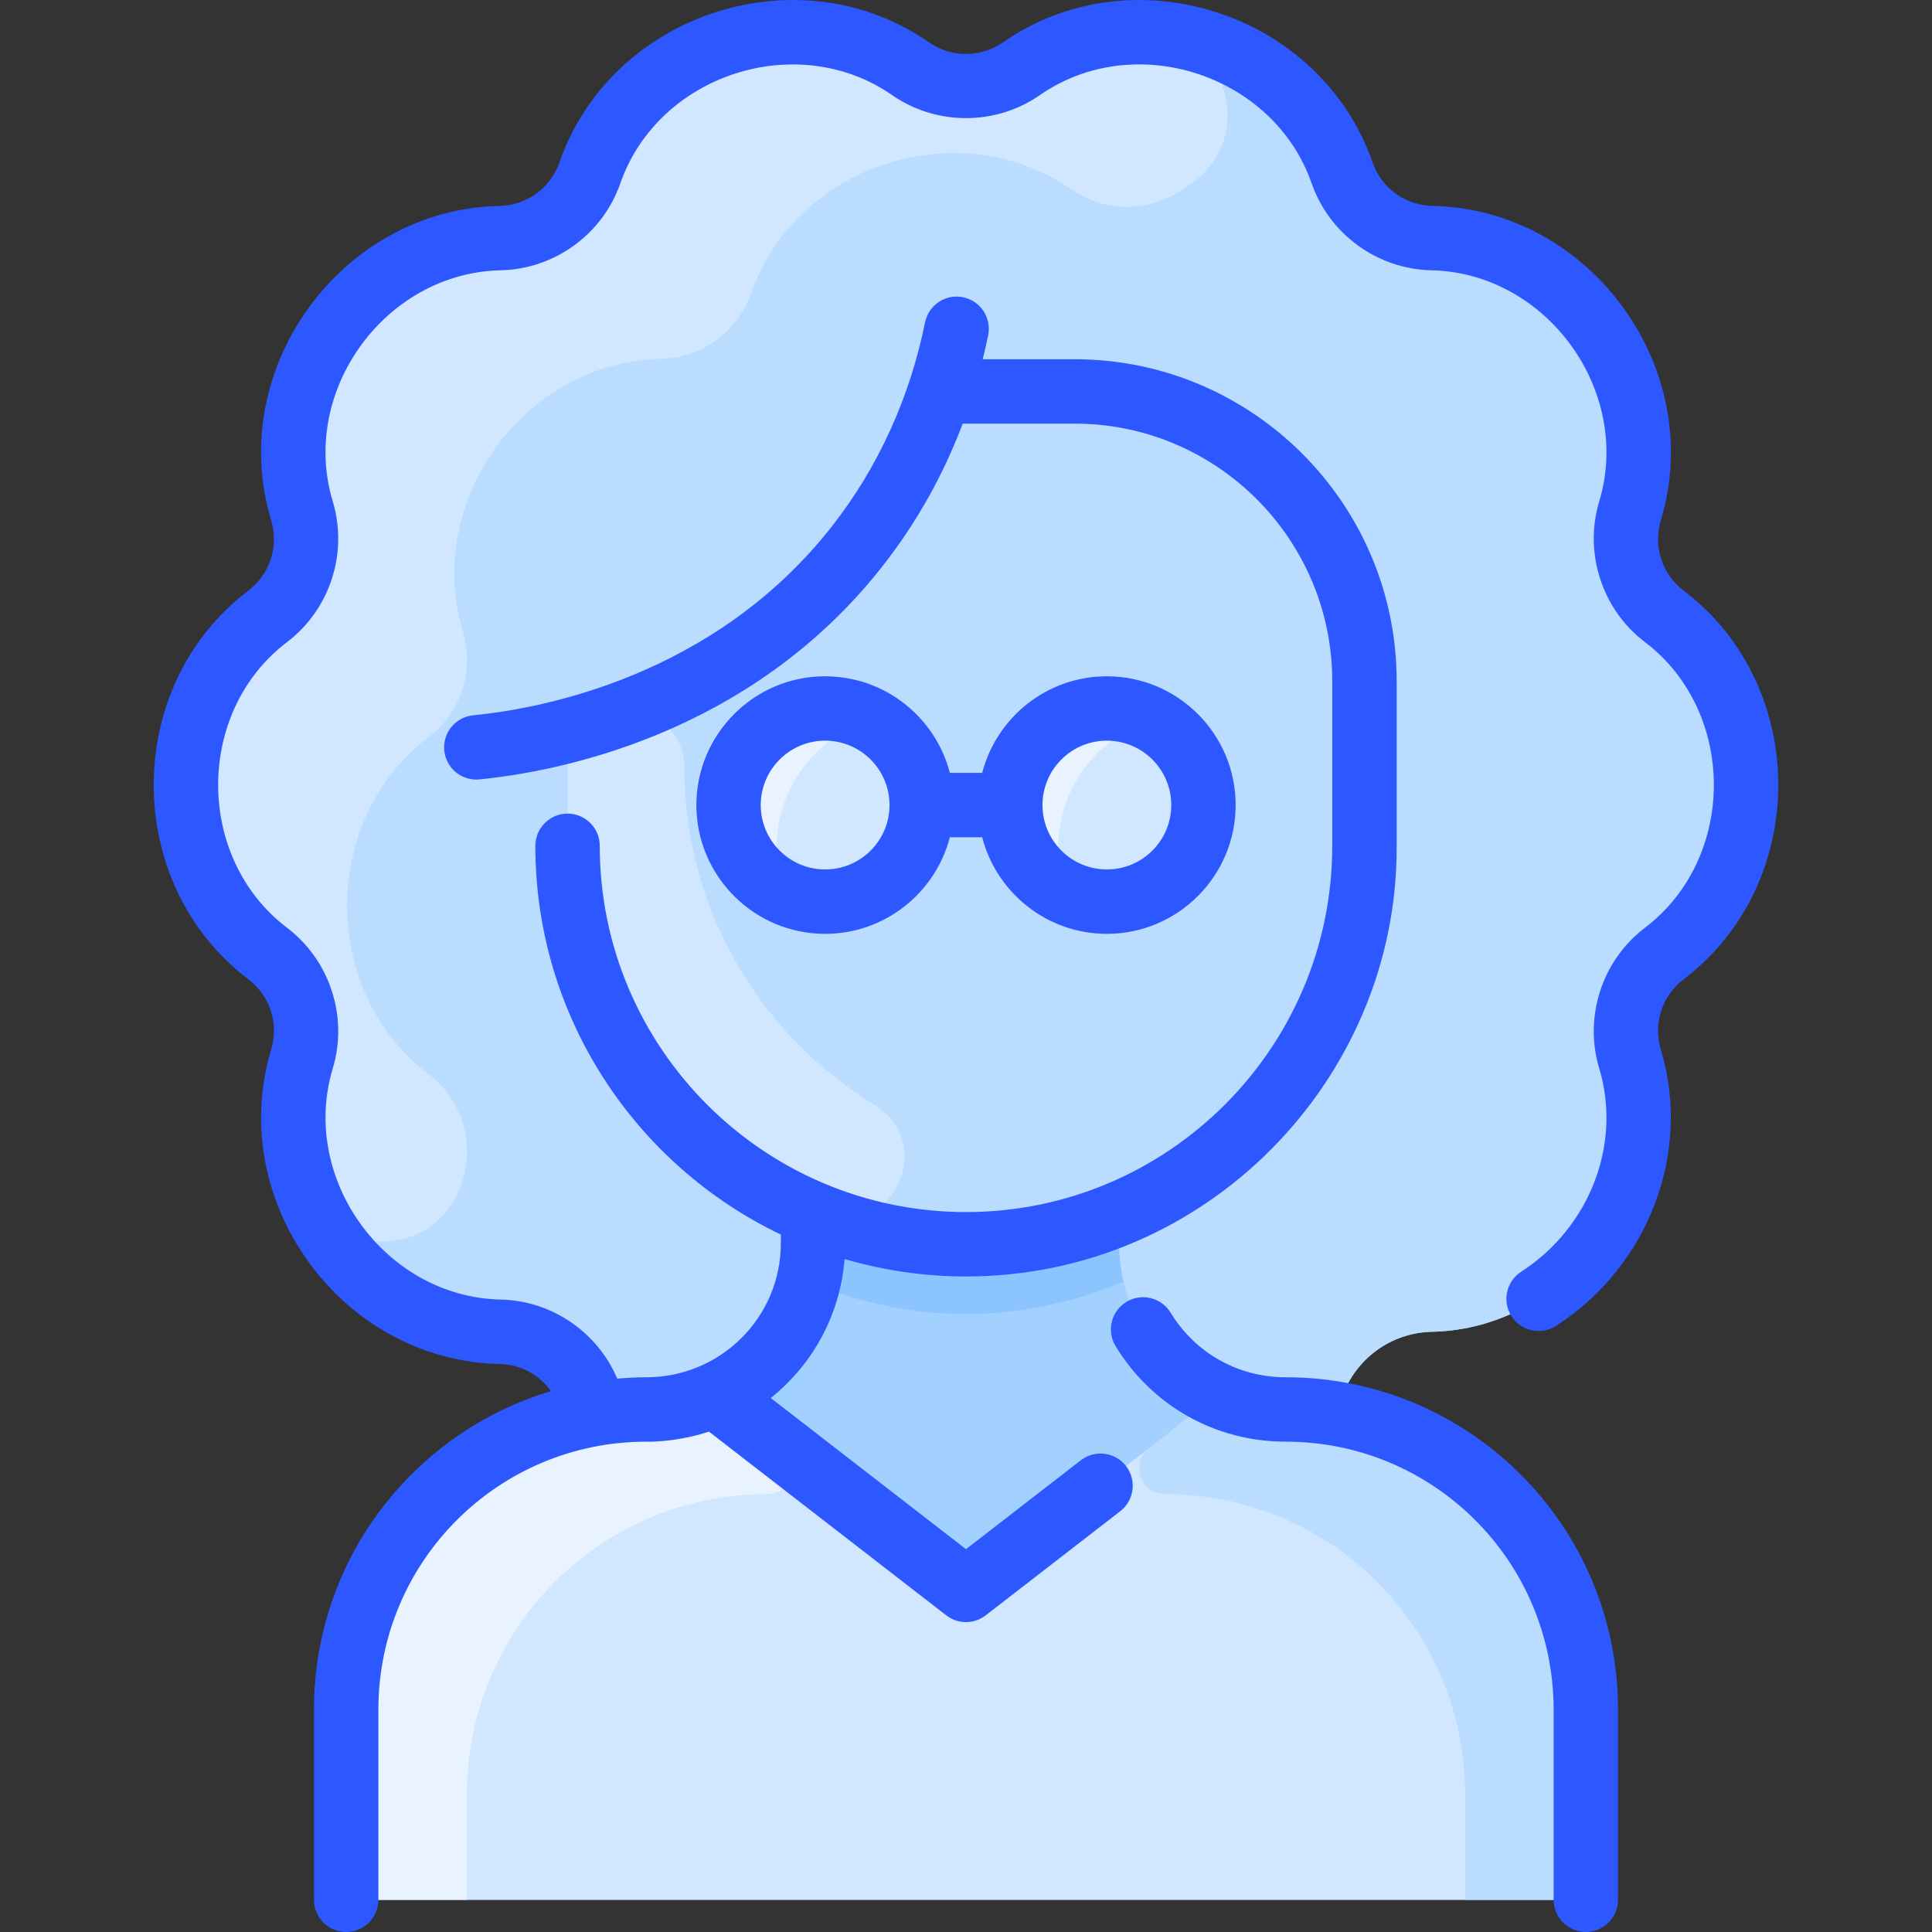<svg id="Layer_1" enable-background="new 0 0 480.024 480.024" height="512" viewBox="0 0 480.024 480.024" width="512" xmlns="http://www.w3.org/2000/svg"><rect x="0" y="0" width="480.024" height="480.024" fill="#333333" stroke="none"/><path d="m413.532 236.894c-8.194 6.219-11.404 16.764-8.53 26.25 9.8 32.49-15.29 67.03-49.22 67.75-10.12.21-19 6.66-22.33 16.22-.49 1.41-1.04 2.76-1.64 4.1-1.01-.17-2.02-.32-3.04-.44 1.02.13 2.04.28 3.04.45v-.01c35.699 6.038 62.2 36.9 62.2 73.55v39.26c0 4.42-3.58 8-8 8h-292c-4.42 0-8-3.58-8-8v-39.26c0-36.651 26.501-67.512 62.2-73.55v.01c1-.17 2.02-.32 3.04-.45-1.02.12-2.03.27-3.04.44-.6-1.34-1.15-2.69-1.64-4.1-3.33-9.56-12.21-16.01-22.33-16.22-33.93-.72-59.02-35.26-49.22-67.75 2.92-9.69-.47-20.13-8.53-26.25-27.02-20.52-27.02-63.22 0-83.74 8.06-6.12 11.45-16.56 8.53-26.25-9.8-32.49 15.29-67.03 49.22-67.75 10.12-.21 19-6.66 22.33-16.22 11.17-32.04 51.77-45.23 79.64-25.88 8.32 5.78 19.28 5.78 27.6 0 27.87-19.36 68.47-6.16 79.64 25.88 3.33 9.56 12.21 16.01 22.33 16.22 33.93.72 59.02 35.26 49.22 67.75-2.92 9.69.47 20.13 8.53 26.25 27.02 20.52 27.02 63.22 0 83.74z" fill="#a2d0ff"/><path d="m141.012 210.154c0 41.27 25.25 76.64 61.15 91.5l-.15.37v6.83c0 22.901-18.596 41.34-41.43 41.34-4.21 0-8.35.35-12.37 1.03-.6-1.34-1.15-2.7-1.64-4.11-3.33-9.56-12.21-16.01-22.33-16.22-33.93-.72-59.02-35.26-49.22-67.75 2.92-9.69-.47-20.13-8.53-26.25-27.02-20.52-27.02-63.22 0-83.74 8.06-6.12 11.45-16.56 8.53-26.25-9.8-32.49 15.29-67.03 49.22-67.75 10.12-.21 19-6.66 22.33-16.22 11.17-32.04 51.77-45.23 79.64-25.88 8.32 5.78 19.28 5.78 27.6 0 27.87-19.36 68.47-6.16 79.64 25.88 3.33 9.56 12.21 16.01 22.33 16.22 33.93.72 59.02 35.26 49.22 67.75-2.92 9.69.47 20.13 8.53 26.25 27.02 20.52 27.02 63.22 0 83.74-8.18 6.208-11.41 16.745-8.53 26.25 9.8 32.49-15.29 67.03-49.22 67.75-10.12.21-19 6.66-22.33 16.22-.49 1.41-1.04 2.77-1.64 4.11-4.02-.68-8.16-1.03-12.37-1.03-22.829 0-41.43-18.435-41.43-41.34v-6.83l-.15-.37c35.9-14.86 61.15-50.23 61.15-91.5v-40.89c0-39.77-32.24-72.01-72.01-72.01h-27.819c-3.331 0-6.301 2.063-7.481 5.177-13.659 36.034-42.547 64.596-84.984 77.516-3.382 1.03-5.705 4.126-5.705 7.662v22.545z" fill="#b9dcff"/><path d="m339.012 169.254v40.9c0 54.696-44.348 99-99 99-54.65 0-99-44.302-99-99v-22.545c0-3.535 2.323-6.632 5.705-7.662 42.437-12.92 71.325-41.481 84.984-77.516 1.181-3.115 4.15-5.177 7.481-5.177h27.829c39.765 0 72.001 32.235 72.001 72z" fill="#b9dcff"/><path d="m394.012 424.764v39.26c0 4.42-3.58 8-8 8h-292c-4.42 0-8-3.58-8-8v-39.26c0-41.184 33.387-74.57 74.57-74.57 6.13 0 11.95-1.33 17.18-3.71l.25.54c6.302 4.88 51.695 40.026 57.1 44.21 2.89 2.23 6.91 2.23 9.8 0 5.393-4.175 50.811-39.341 57.1-44.21l.25-.54c5.23 2.38 11.05 3.71 17.18 3.71 41.379 0 74.57 33.58 74.57 74.57z" fill="#d1e7ff"/><path d="m279.142 318.444c-24.637 10.313-51.712 11.113-78.26 0 1.356-5.626 1.13-9.27 1.13-16.42l.15-.37c24.082 9.996 51.571 10.016 75.7 0l.15.37c0 7.153-.226 10.796 1.13 16.42z" fill="#8bc4ff"/><path d="m194.505 359.793c4.746 3.674 2.238 11.378-3.764 11.401-42.333.158-74.729 34.149-74.729 74.57v26.26h-22c-4.418 0-8-3.582-8-8v-39.26c0-41.163 33.37-74.57 74.57-74.57 6.13 0 11.95-1.33 17.18-3.71l.25.54z" fill="#e8f3ff"/><path d="m285.519 359.793c-4.746 3.674-2.238 11.378 3.764 11.401 42.333.158 74.729 34.149 74.729 74.57v26.26h22c4.418 0 8-3.582 8-8v-39.26c0-41.163-33.37-74.57-74.57-74.57-6.13 0-11.95-1.33-17.18-3.71l-.25.54z" fill="#b9dcff"/><g fill="#d1e7ff"><path d="m285.588 8.085c20.079.978 26.67 27.09 9.751 37.949-.513.329-1.022.669-1.527 1.02-8.32 5.78-19.28 5.78-27.6 0-27.87-19.35-68.47-6.16-79.64 25.88-3.33 9.56-12.21 16.01-22.33 16.22-33.93.72-59.02 35.26-49.22 67.75 2.92 9.69-.47 20.13-8.53 26.25-27.02 20.52-27.02 63.22 0 83.74 8.06 6.12 11.45 16.56 8.53 26.25-6.044 20.039-32.596 20.219-39.101 1.935-3.551-9.98-4.175-21.072-.899-31.935 2.92-9.69-.47-20.13-8.53-26.25-27.02-20.52-27.02-63.22 0-83.74 8.06-6.12 11.45-16.56 8.53-26.25-9.8-32.49 15.29-67.03 49.22-67.75 10.12-.21 19-6.66 22.33-16.22 11.17-32.04 51.77-45.23 79.64-25.88 8.32 5.78 19.28 5.78 27.6 0 9.649-6.702 20.824-9.502 31.776-8.969z"/><path d="m217.286 274.512c16.138 9.915 3.556 34.641-14.023 27.591-37.05-14.858-62.251-50.809-62.251-91.949v-22.586c0-3.518 2.32-6.594 5.686-7.616 1.957-.595 3.973-1.25 6.035-1.974 8.399-2.946 17.28 3.164 17.28 12.176-.001 36.776 19.491 67.289 47.273 84.358z"/><circle cx="275.012" cy="200.025" r="32"/><circle cx="205.012" cy="200.025" r="32"/></g><path d="m213.081 180.225c-14.772 5.917-23.142 22.678-19.072 38.043 1.494 5.641-5.076 10.027-9.546 6.275-6.998-5.874-11.452-14.685-11.452-24.518 0-22.008 20.603-35.409 39.174-31.248 5.789 1.297 6.402 9.243.896 11.448z" fill="#e8f3ff"/><path d="m283.081 180.225c-14.772 5.917-23.142 22.678-19.072 38.043 1.494 5.641-5.076 10.027-9.546 6.275-6.998-5.874-11.452-14.685-11.452-24.518 0-22.008 20.603-35.409 39.174-31.248 5.789 1.297 6.402 9.243.896 11.448z" fill="#e8f3ff"/><path d="m205.012 232.024c14.884 0 27.426-10.214 30.987-24h8.025c3.561 13.786 16.104 24 30.987 24 17.645 0 32-14.355 32-32s-14.355-32-32-32c-14.884 0-27.426 10.214-30.987 24h-8.025c-3.561-13.786-16.104-24-30.987-24-17.645 0-32 14.355-32 32s14.355 32 32 32zm70-48c8.822 0 16 7.178 16 16s-7.178 16-16 16-16-7.178-16-16 7.178-16 16-16zm-70 0c8.822 0 16 7.178 16 16s-7.178 16-16 16-16-7.178-16-16 7.178-16 16-16zm213.359 59.239c-5.441 4.133-7.682 11.03-5.709 17.571 7.696 25.513-3.013 53.719-26.044 68.593-3.711 2.396-8.664 1.331-11.06-2.381-2.397-3.711-1.332-8.663 2.38-11.061 17.075-11.026 25.055-31.806 19.406-50.53-3.862-12.806.699-26.845 11.35-34.935 22.846-17.35 22.831-53.656 0-70.995-10.652-8.089-15.213-22.127-11.351-34.934 8.265-27.401-13.012-56.827-41.73-57.436-13.373-.283-25.315-8.961-29.716-21.591-9.423-27.037-43.928-38.328-67.521-21.938-10.984 7.631-25.746 7.631-36.731 0-23.513-16.333-58.066-5.188-67.521 21.939-4.401 12.63-16.343 21.307-29.716 21.59-28.626.606-50.026 29.934-41.73 57.436 3.862 12.806-.699 26.845-11.35 34.935-22.845 17.347-22.831 53.656 0 70.995 10.652 8.089 15.213 22.127 11.351 34.934-8.284 27.464 13.069 56.828 41.73 57.436 12.668.268 24.04 8.075 28.947 19.633 4.233-.365 7.229-.328 7.229-.328 18.445 0 33.427-14.859 33.427-33.342v-2.11c-36.042-17.233-61-54.053-61-96.595 0-4.418 3.582-8 8-8s8 3.582 8 8c0 50.178 40.822 91 91 91s91-40.822 91-91v-40.889c0-35.291-28.71-64.003-64-64.003h-27.819c-4.834 12.802-11.477 24.644-19.885 35.368-33.072 42.189-81.073 51.137-100.175 53.025-4.415.435-8.315-2.793-8.748-7.174-.435-4.396 2.777-8.313 7.174-8.748 17.058-1.687 59.891-9.641 89.158-46.975 11.732-14.966 19.395-32.341 23.123-50.659.881-4.329 5.108-7.132 9.435-6.243 4.33.881 7.125 5.104 6.244 9.434-.409 2.012-.871 3.998-1.359 5.972h22.853c44.112 0 80 35.889 80 80.003v41.497c0 57.205-47.064 106.392-107 106.392-10.473 0-20.597-1.52-30.17-4.337-1.047 13.273-7.376 25.737-18.338 34.541l48.508 37.555 28.53-22.088c3.496-2.703 8.519-2.064 11.223 1.429 2.705 3.494 2.065 8.519-1.428 11.224l-33.427 25.879c-2.883 2.231-6.911 2.232-9.795 0l-58.966-45.651c-8.677 2.862-16.329 2.497-15.564 2.497-36.794 0-66.573 29.773-66.573 66.571v47.257c0 4.418-3.582 8-8 8s-8-3.582-8-8v-47.257c0-37.789 25.221-69.103 58.878-79.131-2.907-4.093-7.576-6.637-12.82-6.749-39.266-.831-68.049-40.461-56.709-78.053 1.973-6.541-.268-13.438-5.709-17.57-31.279-23.754-31.27-72.731 0-96.479 5.441-4.133 7.682-11.03 5.709-17.571-11.344-37.606 17.453-77.225 56.709-78.055 6.831-.146 12.698-4.407 14.947-10.859 12.924-37.087 59.507-52.217 91.757-29.814 5.611 3.898 12.864 3.898 18.475 0 32.256-22.406 78.835-7.263 91.757 29.813 2.249 6.452 8.115 10.715 14.947 10.86 39.266.831 68.049 40.461 56.709 78.053-1.973 6.541.268 13.438 5.709 17.57 31.279 23.754 31.269 72.731-.001 96.479zm-16.359 181.504v47.257c0 4.418-3.582 8-8 8s-8-3.582-8-8v-47.257c0-36.794-29.774-66.571-66.573-66.571-17.412 0-33.209-8.87-42.259-23.729-2.298-3.773-1.103-8.695 2.671-10.993 3.774-2.301 8.696-1.104 10.994 2.671 6.122 10.051 16.811 16.051 28.594 16.051 45.638-.002 82.573 36.93 82.573 82.571z" fill="#2e58ff"/></svg>
